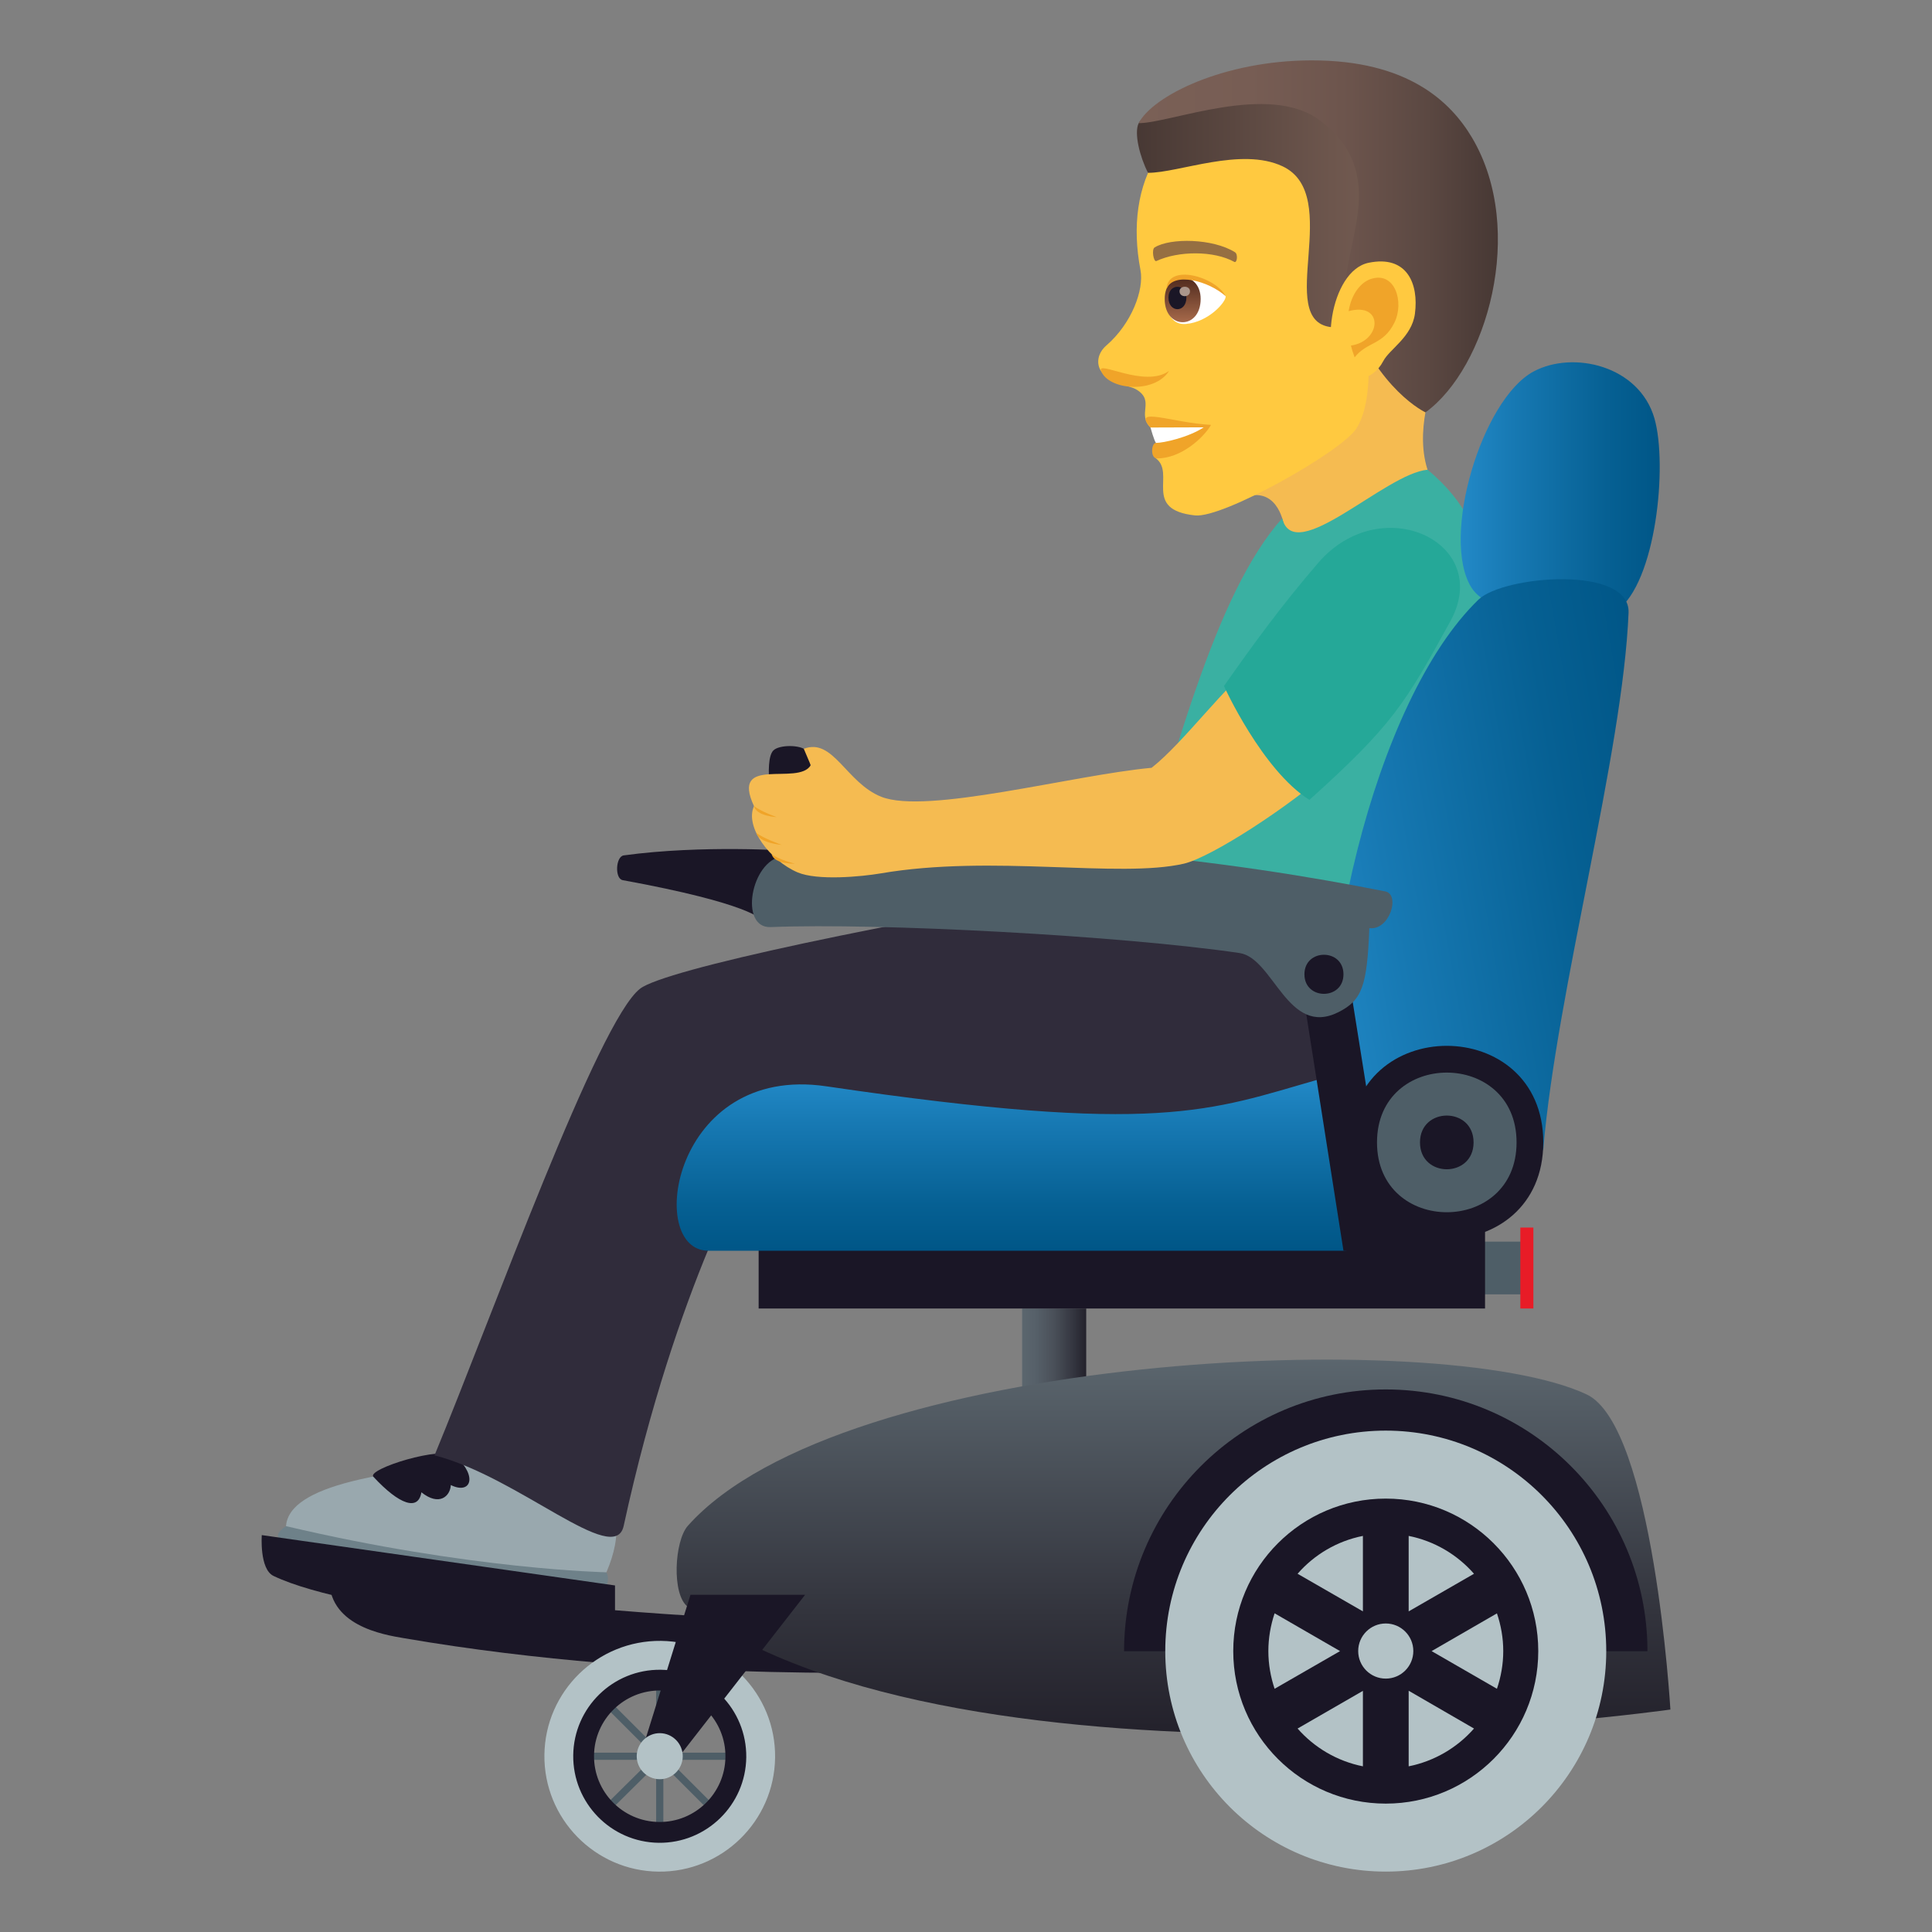 <?xml version="1.0" encoding="utf-8"?>
<!-- Generator: Adobe Illustrator 15.0.0, SVG Export Plug-In . SVG Version: 6.00 Build 0)  -->
<!DOCTYPE svg PUBLIC "-//W3C//DTD SVG 1.1//EN" "http://www.w3.org/Graphics/SVG/1.1/DTD/svg11.dtd">
<svg version="1.1" id="Layer_1" xmlns:x="http://ns.adobe.com/Extensibility/1.0/" xmlns:i="http://ns.adobe.com/AdobeIllustrator/10.0/" xmlns:graph="http://ns.adobe.com/Graphs/1.0/"
	 xmlns="http://www.w3.org/2000/svg" xmlns:xlink="http://www.w3.org/1999/xlink" xmlns:a="http://ns.adobe.com/AdobeSVGViewerExtensions/3.0/"
	 x="0px" y="0px" width="64px" height="64px" viewBox="0 0 64 64" enable-background="new 0 0 64 64" xml:space="preserve">
<rect x="0" y="0" width="64" height="64" fill="#808080" stroke="none"/>
<path fill="#6E8189" d="M9.475,50.555c0,0-0.51,0.32-0.121,0.432c4.957,1.408,10.666,1.621,10.666,1.621
	c0.217-0.229,0.07-0.523,0.07-0.523L9.475,50.555z"/>
<path fill="#99A8AE" d="M17.281,48.352c-4.684,0.326-7.703,0.855-7.807,2.203c6.115,1.443,10.615,1.529,10.615,1.529
	C21.189,49.5,19.402,48.547,17.281,48.352z"/>
<path fill="#1A1626" d="M12.369,48.92c0.871,0.938,1.49,1.137,1.59,0.514c0.592,0.473,0.955,0.131,0.975-0.24
	c0.646,0.32,0.91-0.26,0.162-0.955C14.666,47.869,12.137,48.668,12.369,48.92z"/>
<path fill="#302C3B" d="M46.125,34.193c0,0-2.875-6.865-7.748-5.1c-9.281,1.502-16.352,3.031-17.17,3.656
	c-1.395,1.066-4.893,10.818-6.813,15.461c2.781,0.709,5.963,3.725,6.266,2.338c1.756-8.074,4.316-12.324,4.316-12.324
	C34.941,37.162,42.164,40.828,46.125,34.193z"/>
<path fill="#F5BB51" d="M41.006,16.557c1.133-0.539,1.459,0.451,1.533,0.867c0.25,1.365,5.359-0.195,4.785-1.762
	c-0.5-1.363,0.168-2.992,0.168-2.992C46.736,12.238,43.973,7.359,41.006,16.557z"/>
<path fill="#FFC940" d="M41.932,3.039c-3.443,0.551-4.707,3.01-4.152,5.908c0.125,0.654-0.295,1.775-1.129,2.496
	c-0.303,0.262-0.332,0.609-0.184,0.84c0.291,0.455,0.93,0.459,1.195,0.631c0.598,0.379,0,0.799,0.449,1.248
	c0.203,0.203,0.787-0.066,0.17,1.014c0.688,0.502-0.459,1.711,1.309,1.898c0.928,0.098,4.852-2.115,5.342-2.879
	c0.514-0.801,0.393-2.283,0.393-2.283C47.967,11.15,48.9,8.844,48.33,6.43C47.535,3.053,44.162,2.684,41.932,3.039z"/>
<path fill="#F0A429" d="M38.111,14.162c0.322,0.197,0.182,0.51,0.182,0.51c-0.156,0-0.195,0.514,0.035,0.514
	c0.807,0,1.547-0.693,1.789-1.111C38.855,14.012,37.469,13.441,38.111,14.162z"/>
<path fill="#FFFFFF" d="M38.111,14.162c0,0,0.123,0.441,0.182,0.51c0.252,0,1.076-0.182,1.582-0.516L38.111,14.162z"/>
<linearGradient id="SVGID_1_" gradientUnits="userSpaceOnUse" x1="37.662" y1="6.71" x2="47.305" y2="6.71">
	<stop  offset="0" style="stop-color:#473834"/>
	<stop  offset="0.056" style="stop-color:#4B3B36"/>
	<stop  offset="0.669" style="stop-color:#6D564D"/>
	<stop  offset="1" style="stop-color:#7A6056"/>
	<a:midPointStop  offset="0" style="stop-color:#473834"/>
	<a:midPointStop  offset="0.43" style="stop-color:#473834"/>
	<a:midPointStop  offset="1" style="stop-color:#7A6056"/>
</linearGradient>
<path fill="url(#SVGID_1_)" d="M47.123,4.633C44.676,0.949,38.18,3.18,37.721,4.08c-0.164,0.324,0.041,1.127,0.309,1.645
	c1.033,0,3.08-0.863,4.455-0.217c2.039,0.959-0.275,5.102,1.605,5.328C44.385,10.871,48.168,6.467,47.123,4.633z"/>
<linearGradient id="SVGID_2_" gradientUnits="userSpaceOnUse" x1="37.721" y1="7.83" x2="49.619" y2="7.83">
	<stop  offset="0" style="stop-color:#7A6056"/>
	<stop  offset="0.312" style="stop-color:#775D54"/>
	<stop  offset="0.569" style="stop-color:#6D554D"/>
	<stop  offset="0.805" style="stop-color:#5B4842"/>
	<stop  offset="1" style="stop-color:#473834"/>
	<a:midPointStop  offset="0" style="stop-color:#7A6056"/>
	<a:midPointStop  offset="0.746" style="stop-color:#7A6056"/>
	<a:midPointStop  offset="1" style="stop-color:#473834"/>
</linearGradient>
<path fill="url(#SVGID_2_)" d="M48.766,4.566C48.064,3.383,46.648,1.992,43.434,2c-2.902,0.006-5.254,1.18-5.713,2.08
	c1.066,0,4.305-1.359,5.996-0.096c2.633,1.969,0.338,4.641,0.959,6.322c0.971,2.629,2.545,3.354,2.545,3.354
	C49.24,12.199,50.578,7.631,48.766,4.566z"/>
<path fill="#F0A429" d="M36.475,12.287c0.238,0.635,1.764,0.771,2.252,0C37.922,12.869,36.336,11.918,36.475,12.287z"/>
<path fill="#FFC940" d="M45.336,8.705c-1.285,0.266-1.686,3.168-0.723,3.799c0.135,0.088,0.838,0.166,1.211-0.545
	c0.205-0.393,0.943-0.793,1.047-1.564C47.002,9.404,46.613,8.441,45.336,8.705z"/>
<path id="Path_577_" fill="#F0A429" d="M45.404,9.244c-0.326,0.111-0.635,0.488-0.729,1.063c1.158-0.314,1.105,0.986,0.076,1.141
	c0.033,0.127,0.072,0.256,0.123,0.389c0.41-0.523,0.951-0.402,1.318-1.15C46.525,10.01,46.213,8.969,45.404,9.244z"/>
<path fill="#FFFFFF" d="M40.602,9.814c0.018,0.186-0.568,0.855-1.316,0.918c-0.426,0.035-0.578-0.295-0.674-0.648
	C38.52,8.672,40.182,9.174,40.602,9.814z"/>
<linearGradient id="Path_1_" gradientUnits="userSpaceOnUse" x1="39.178" y1="10.675" x2="39.178" y2="9.188">
	<stop  offset="0" style="stop-color:#A6694A"/>
	<stop  offset="1" style="stop-color:#4F2A1E"/>
	<a:midPointStop  offset="0" style="stop-color:#A6694A"/>
	<a:midPointStop  offset="0.5" style="stop-color:#A6694A"/>
	<a:midPointStop  offset="1" style="stop-color:#4F2A1E"/>
</linearGradient>
<path id="Path_576_" fill="url(#Path_1_)" d="M38.582,9.904c0,1.027,1.191,1.027,1.191,0C39.773,8.949,38.582,8.949,38.582,9.904z"
	/>
<path id="Path_572_" fill="#1A1626" d="M38.707,9.857c0,0.514,0.594,0.514,0.594,0C39.301,9.379,38.707,9.379,38.707,9.857z"/>
<path id="Path_554_" fill="#AB968C" d="M39.074,9.65c0,0.215,0.346,0.215,0.346,0C39.42,9.449,39.074,9.449,39.074,9.65z"/>
<path fill="#F0A429" d="M40.602,9.814c-0.32-0.641-1.916-1.107-1.959-0.242C38.867,8.99,40.051,9.309,40.602,9.814z"/>
<path id="Path_553_" fill="#966F42" d="M40.908,8.354c-0.732-0.457-2.135-0.479-2.656-0.16c-0.113,0.061-0.039,0.494,0.055,0.453
	c0.729-0.34,1.902-0.348,2.582,0.029C40.98,8.723,41.018,8.418,40.908,8.354z"/>
<path fill="#3AB0A2" d="M45.033,32.75c0,0-3.047-3.104-7.885-1.893c1.775-5.883,3.104-11.195,5.326-13.686
	c0.408,1.609,3.41-1.486,4.816-1.611C52.455,19.85,45.236,26.027,45.033,32.75z"/>
<rect x="49.045" y="41.131" fill="#4E5E67" width="1.467" height="1.746"/>
<path fill="#1A1626" d="M30.996,55.354V53.76c0,0-9.26,0.195-20.088-1.557c-0.086,1.648,1.787,1.947,2.473,2.064
	C22.307,55.801,30.996,55.354,30.996,55.354z"/>
<path fill="#1A1626" d="M26.705,26.992h-1.086c0,0-0.34-1.793,0-2.133c0.193-0.193,0.895-0.193,1.086,0
	C27.047,25.199,26.705,26.992,26.705,26.992z"/>
<path fill="#1A1626" d="M26.164,28.184l-0.953,2.279c0,0-0.307-0.525-4.584-1.307c-0.268-0.049-0.234-0.783,0.035-0.82
	C23.268,27.979,26.164,28.184,26.164,28.184z"/>
<linearGradient id="SVGID_3_" gradientUnits="userSpaceOnUse" x1="33.859" y1="44.687" x2="35.982" y2="44.687">
	<stop  offset="0" style="stop-color:#5B666E"/>
	<stop  offset="0.215" style="stop-color:#566069"/>
	<stop  offset="0.491" style="stop-color:#4A5059"/>
	<stop  offset="0.798" style="stop-color:#343640"/>
	<stop  offset="1" style="stop-color:#23212B"/>
	<a:midPointStop  offset="0" style="stop-color:#5B666E"/>
	<a:midPointStop  offset="0.654" style="stop-color:#5B666E"/>
	<a:midPointStop  offset="1" style="stop-color:#23212B"/>
</linearGradient>
<rect x="33.859" y="43.346" fill="url(#SVGID_3_)" width="2.123" height="2.682"/>
<path fill="#1A1626" d="M20.373,54.17v-1.65L8.672,50.852c0,0-0.082,1.125,0.387,1.352C11.719,53.486,20.373,54.17,20.373,54.17z"/>
<rect x="21.736" y="55.598" fill="#4E5E67" width="0.238" height="5.162"/>
<rect x="19.273" y="58.059" fill="#4E5E67" width="5.162" height="0.238"/>
<rect x="21.735" y="55.598" transform="matrix(0.703 0.711 -0.711 0.703 47.866 1.736)" fill="#4E5E67" width="0.239" height="5.161"/>
<rect x="21.736" y="55.596" transform="matrix(-0.707 0.707 -0.707 -0.707 78.446 83.862)" fill="#4E5E67" width="0.238" height="5.164"/>
<path fill="#1A1626" d="M21.82,61.082c-1.6-0.02-2.887-1.336-2.869-2.938c0.02-1.602,1.338-2.889,2.938-2.869
	c1.6,0.018,2.887,1.336,2.869,2.938C24.738,59.814,23.42,61.102,21.82,61.082z M21.881,56c-1.201-0.014-2.189,0.951-2.203,2.152
	c-0.014,1.203,0.949,2.189,2.15,2.203s2.189-0.951,2.203-2.152S23.082,56.016,21.881,56z"/>
<path fill="#B3C2C6" d="M21.809,62c-2.105-0.025-3.799-1.76-3.775-3.867c0.025-2.107,1.76-3.801,3.867-3.777
	c2.105,0.027,3.801,1.76,3.775,3.867S23.916,62.025,21.809,62z M21.889,55.313c-1.582-0.02-2.881,1.25-2.9,2.832
	c-0.018,1.582,1.252,2.881,2.832,2.9c1.58,0.018,2.881-1.252,2.9-2.832C24.738,56.631,23.469,55.33,21.889,55.313z"/>
<linearGradient id="SVGID_4_" gradientUnits="userSpaceOnUse" x1="38.874" y1="57.447" x2="38.874" y2="45.039">
	<stop  offset="0" style="stop-color:#23212B"/>
	<stop  offset="0.314" style="stop-color:#32333C"/>
	<stop  offset="0.939" style="stop-color:#576169"/>
	<stop  offset="1" style="stop-color:#5B666E"/>
	<a:midPointStop  offset="0" style="stop-color:#23212B"/>
	<a:midPointStop  offset="0.551" style="stop-color:#23212B"/>
	<a:midPointStop  offset="1" style="stop-color:#5B666E"/>
</linearGradient>
<path fill="url(#SVGID_4_)" d="M55.334,56.631c0,0-23.365,3.311-32.549-3.404c-0.541-0.395-0.445-2.182,0-2.682
	c5.1-5.725,24.936-6.623,29.773-4.354C54.785,47.234,55.334,56.631,55.334,56.631z"/>
<polygon fill="#1A1626" points="22.873,52.83 21.207,58.178 22.504,58.178 26.67,52.83 "/>
<path fill="#B3C2C6" d="M21.846,58.939c-0.42-0.006-0.758-0.35-0.754-0.77c0.006-0.422,0.352-0.76,0.771-0.756
	c0.42,0.006,0.758,0.352,0.754,0.773C22.611,58.605,22.266,58.945,21.846,58.939z"/>
<path fill="#1A1626" d="M54.574,54.699c0-4.791-3.877-8.672-8.67-8.672c-4.781-0.002-8.664,3.887-8.668,8.672H54.574z"/>
<circle fill="#B3C2C6" cx="45.905" cy="54.695" r="7.304"/>
<circle fill="#1A1626" cx="45.905" cy="54.695" r="5.052"/>
<path fill="#B3C2C6" d="M49.588,55.943c0.133-0.391,0.209-0.814,0.209-1.248c0-0.439-0.076-0.857-0.209-1.25l-2.164,1.25
	L49.588,55.943z"/>
<path fill="#B3C2C6" d="M46.664,53.379l2.164-1.246c-0.555-0.633-1.309-1.084-2.164-1.254V53.379z"/>
<path fill="#B3C2C6" d="M42.223,53.443c-0.131,0.395-0.207,0.813-0.207,1.252c0,0.434,0.076,0.857,0.207,1.248l2.168-1.248
	L42.223,53.443z"/>
<path fill="#B3C2C6" d="M46.664,56.008v2.504c0.857-0.172,1.609-0.621,2.164-1.252L46.664,56.008z"/>
<path fill="#B3C2C6" d="M45.148,53.379v-2.5c-0.857,0.17-1.611,0.621-2.164,1.254L45.148,53.379z"/>
<path fill="#B3C2C6" d="M45.148,56.012l-2.164,1.248c0.555,0.631,1.307,1.08,2.164,1.252V56.012z"/>
<circle fill="#B3C2C6" cx="45.905" cy="54.693" r="0.913"/>
<linearGradient id="SVGID_5_" gradientUnits="userSpaceOnUse" x1="48.387" y1="16.289" x2="54.98" y2="16.289">
	<stop  offset="0" style="stop-color:#2289C7"/>
	<stop  offset="0.262" style="stop-color:#1779B3"/>
	<stop  offset="0.737" style="stop-color:#066093"/>
	<stop  offset="1" style="stop-color:#005687"/>
	<a:midPointStop  offset="0" style="stop-color:#2289C7"/>
	<a:midPointStop  offset="0.424" style="stop-color:#2289C7"/>
	<a:midPointStop  offset="1" style="stop-color:#005687"/>
</linearGradient>
<path fill="url(#SVGID_5_)" d="M53.553,20.234c-0.994,0.703-4.172,0.264-4.814-0.775c-1.023-1.656,0.346-6.232,2.061-7.152
	c1.311-0.703,3.5-0.199,4.006,1.555C55.246,15.402,54.863,19.309,53.553,20.234z"/>
<linearGradient id="SVGID_6_" gradientUnits="userSpaceOnUse" x1="172.593" y1="68.996" x2="185.446" y2="68.996" gradientTransform="matrix(0.985 -0.174 0.174 0.985 -139.276 -7.616)">
	<stop  offset="0" style="stop-color:#2289C7"/>
	<stop  offset="0.262" style="stop-color:#1779B3"/>
	<stop  offset="0.737" style="stop-color:#066093"/>
	<stop  offset="1" style="stop-color:#005687"/>
	<a:midPointStop  offset="0" style="stop-color:#2289C7"/>
	<a:midPointStop  offset="0.424" style="stop-color:#2289C7"/>
	<a:midPointStop  offset="1" style="stop-color:#005687"/>
</linearGradient>
<path fill="url(#SVGID_6_)" d="M51.127,38.033c-0.072,0.846-6.871,1.418-6.992,0.488c-0.799-6.059,1.387-15.324,4.844-18.66
	c0.822-0.793,5.031-1.15,4.969,0.438C53.76,24.955,51.572,32.799,51.127,38.033z"/>
<rect x="25.131" y="39.83" fill="#1A1626" width="24.063" height="3.516"/>
<rect x="50.363" y="40.664" fill="#E81C27" width="0.432" height="2.682"/>
<linearGradient id="SVGID_7_" gradientUnits="userSpaceOnUse" x1="33.944" y1="41.432" x2="33.944" y2="35.723">
	<stop  offset="0" style="stop-color:#005687"/>
	<stop  offset="0.264" style="stop-color:#066093"/>
	<stop  offset="0.738" style="stop-color:#1779B3"/>
	<stop  offset="1" style="stop-color:#2289C7"/>
	<a:midPointStop  offset="0" style="stop-color:#005687"/>
	<a:midPointStop  offset="0.576" style="stop-color:#005687"/>
	<a:midPointStop  offset="1" style="stop-color:#2289C7"/>
</linearGradient>
<path fill="url(#SVGID_7_)" d="M44.504,41.432c-1.52,0-19.668,0-21.039,0c-2.094,0-1.182-6.197,3.906-5.447
	c11.041,1.627,12.688,0.809,16.332-0.234C45.4,35.264,46.268,41.432,44.504,41.432z"/>
<path fill="#1A1626" d="M51.123,37.844c0,4.266-6.393,4.266-6.393,0S51.123,33.578,51.123,37.844z"/>
<path fill="#4E5E67" d="M50.238,37.844c0,3.084-4.623,3.084-4.623,0S50.238,34.76,50.238,37.844z"/>
<path fill="#1A1626" d="M48.814,37.844c0,1.186-1.775,1.186-1.775,0S48.814,36.658,48.814,37.844z"/>
<polygon fill="#1A1626" points="44.504,31.27 46.125,41.432 44.504,41.432 42.922,31.367 "/>
<path fill="#4E5E67" d="M44.334,33.531c-1.68,0.838-2.143-1.795-3.275-1.961c-3.908-0.574-11.914-1.004-15.531-0.859
	c-1.053,0.041-0.654-2.203,0.387-2.342c7.127-0.943,15.221,0.215,19.973,1.16c0.508,0.102,0.146,1.303-0.527,1.217
	C45.287,32.654,45.125,33.135,44.334,33.531z"/>
<path fill="#1A1626" d="M44.504,32.275c0,0.863-1.293,0.863-1.293,0S44.504,31.412,44.504,32.275z"/>
<path fill="#F5BB51" d="M26.857,25.348l-0.23-0.543c0.973-0.377,1.402,1.123,2.563,1.588c1.5,0.6,6.328-0.715,8.959-0.959
	c1.078-0.846,2.518-2.836,3.453-3.459l2.494,3.5c-1.363,1.229-3.971,2.928-4.885,3.137c-2.154,0.49-6.334-0.314-10.035,0.32
	c-0.641,0.109-2.096,0.246-2.754-0.033c-0.906-0.385-1.76-1.502-1.445-2.195C24.182,24.994,26.449,26.051,26.857,25.348z"/>
<path fill="#F0A429" d="M25.73,27.068c0,0-0.67-0.027-0.754-0.365C25.227,26.891,25.73,27.068,25.73,27.068z"/>
<path fill="#F0A429" d="M25.898,27.988c0,0-0.762-0.057-0.844-0.395C25.305,27.779,25.898,27.988,25.898,27.988z"/>
<path fill="#F0A429" d="M26.334,28.611c0,0-0.689,0.023-0.771-0.314C25.813,28.484,26.334,28.611,26.334,28.611z"/>
<path fill="#25A898" d="M43.67,18.643c2.09-2.426,5.807-0.674,4.375,1.936c-1.512,2.756-1.92,3.439-4.668,5.918
	c-1.563-0.977-2.832-3.77-2.832-3.77C41.523,21.33,42.477,20.027,43.67,18.643z"/>
</svg>
